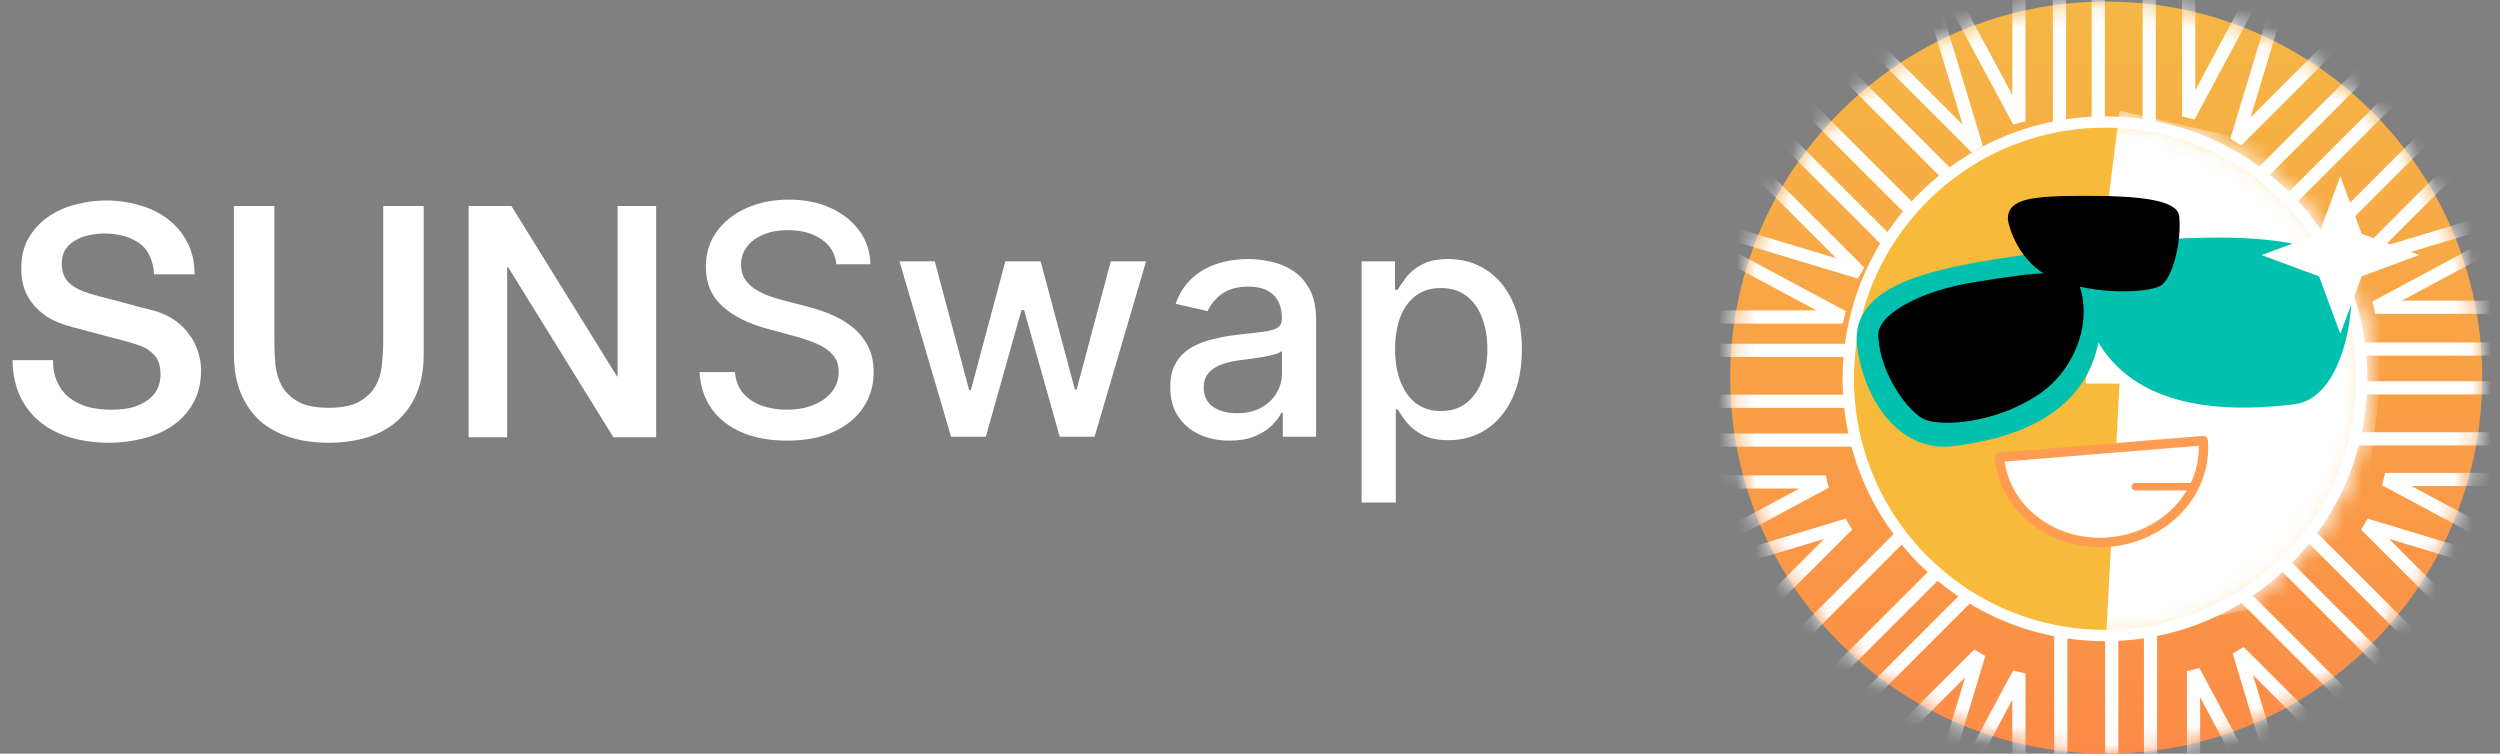 <svg width="136" height="41" viewBox="0 0 136 41" fill="none" xmlns="http://www.w3.org/2000/svg">
<rect x="0" y="0" width="136" height="41" fill="#808080" stroke="none"/>
<path d="M114.579 40.995C125.875 40.995 135.033 31.837 135.033 20.54C135.033 9.243 125.875 0.085 114.579 0.085C103.282 0.085 94.124 9.243 94.124 20.54C94.124 31.837 103.282 40.995 114.579 40.995Z" fill="url(#paint0_linear_18_211)"/>
<mask id="mask0_18_211" style="mask-type:alpha" maskUnits="userSpaceOnUse" x="94" y="0" width="42" height="41">
<path d="M114.579 40.995C125.876 40.995 135.034 31.837 135.034 20.54C135.034 9.243 125.876 0.085 114.579 0.085C103.282 0.085 94.124 9.243 94.124 20.54C94.124 31.837 103.282 40.995 114.579 40.995Z" fill="white"/>
</mask>
<g mask="url(#mask0_18_211)">
<path d="M114.146 -4.797V9.456" stroke="white" stroke-width="0.718"/>
<path d="M112.035 -4.797V9.456" stroke="white" stroke-width="0.718"/>
<path d="M116.918 -4.797V9.456" stroke="white" stroke-width="0.718"/>
<path d="M105.208 -2.02L109.829 6.599V-3.213" stroke="white" stroke-width="0.718"/>
<path d="M123.685 -2.285L119.064 6.335V-3.477" stroke="white" stroke-width="0.718"/>
<path d="M114.878 47.725V33.473" stroke="white" stroke-width="0.718"/>
<path d="M116.989 47.725V33.473" stroke="white" stroke-width="0.718"/>
<path d="M112.107 47.725V33.473" stroke="white" stroke-width="0.718"/>
<path d="M123.95 45.127L119.329 36.508V46.32" stroke="white" stroke-width="0.718"/>
<path d="M105.207 45.26L109.828 36.641V46.453" stroke="white" stroke-width="0.718"/>
<path d="M88.251 21.831H102.503" stroke="white" stroke-width="0.718"/>
<path d="M88.251 23.941H102.503" stroke="white" stroke-width="0.718"/>
<path d="M88.251 19.059H102.503" stroke="white" stroke-width="0.718"/>
<path d="M90.698 30.837L99.317 26.216H89.505" stroke="white" stroke-width="0.718"/>
<path d="M91.622 12.623L100.241 17.244H90.429" stroke="white" stroke-width="0.718"/>
<path d="M140.773 21.098H126.521" stroke="white" stroke-width="0.718"/>
<path d="M140.773 18.988H126.521" stroke="white" stroke-width="0.718"/>
<path d="M140.773 23.871H126.521" stroke="white" stroke-width="0.718"/>
<path d="M137.845 12.095L129.226 16.717H139.038" stroke="white" stroke-width="0.718"/>
<path d="M138.374 30.704L129.755 26.083H139.567" stroke="white" stroke-width="0.718"/>
<path d="M96.202 40.293L106.28 30.215" stroke="white" stroke-width="0.718"/>
<path d="M97.694 41.785L107.772 31.707" stroke="white" stroke-width="0.718"/>
<path d="M94.241 38.334L104.319 28.256" stroke="white" stroke-width="0.718"/>
<path d="M104.831 44.946L107.658 35.584L100.72 42.522" stroke="white" stroke-width="0.718"/>
<path d="M91.138 31.386L100.501 28.558L93.563 35.497" stroke="white" stroke-width="0.718"/>
<path d="M132.823 2.636L122.745 12.714" stroke="white" stroke-width="0.718"/>
<path d="M131.33 1.143L121.252 11.221" stroke="white" stroke-width="0.718"/>
<path d="M134.783 4.596L124.705 14.674" stroke="white" stroke-width="0.718"/>
<path d="M124.501 -1.71L121.674 7.653L128.612 0.715" stroke="white" stroke-width="0.718"/>
<path d="M137.798 11.323L128.436 14.15L135.374 7.212" stroke="white" stroke-width="0.718"/>
<path d="M133.34 39.776L123.262 29.698" stroke="white" stroke-width="0.718"/>
<path d="M134.832 38.282L124.754 28.204" stroke="white" stroke-width="0.718"/>
<path d="M131.38 41.735L121.302 31.657" stroke="white" stroke-width="0.718"/>
<path d="M138.062 31.386L128.699 28.558L135.637 35.497" stroke="white" stroke-width="0.718"/>
<path d="M124.631 44.816L121.804 35.453L128.742 42.391" stroke="white" stroke-width="0.718"/>
<path d="M95.684 3.154L105.762 13.232" stroke="white" stroke-width="0.718"/>
<path d="M94.19 4.647L104.268 14.725" stroke="white" stroke-width="0.718"/>
<path d="M97.643 1.195L107.721 11.273" stroke="white" stroke-width="0.718"/>
<path d="M91.798 11.983L101.161 14.81L94.222 7.872" stroke="white" stroke-width="0.718"/>
<path d="M104.699 -1.313L107.526 8.049L100.588 1.111" stroke="white" stroke-width="0.718"/>
</g>
<path d="M114.513 34.572C122.226 34.572 128.479 28.319 128.479 20.606C128.479 12.892 122.226 6.639 114.513 6.639C106.8 6.639 100.547 12.892 100.547 20.606C100.547 28.319 106.8 34.572 114.513 34.572Z" fill="#F8BA3A" stroke="white" stroke-width="0.615"/>
<mask id="mask1_18_211" style="mask-type:alpha" maskUnits="userSpaceOnUse" x="100" y="6" width="29" height="29">
<path d="M114.645 34.572C122.358 34.572 128.611 28.319 128.611 20.606C128.611 12.892 122.358 6.639 114.645 6.639C106.931 6.639 100.678 12.892 100.678 20.606C100.678 28.319 106.931 34.572 114.645 34.572Z" fill="white" stroke="white" stroke-width="0.615"/>
</mask>
<g mask="url(#mask1_18_211)">
<path fill-rule="evenodd" clip-rule="evenodd" d="M115.303 6.023L113.456 20.869H115.303L114.578 34.562L128.042 32.152L130.485 13.352L124.551 8.134L115.303 6.023Z" fill="white"/>
</g>
<path d="M101.585 18.748C101.903 21.337 103.587 24.03 106.175 23.712C114.959 22.634 113.725 16.989 113.607 15.161C114.243 20.339 118.175 22.239 124.763 21.43C126.724 21.189 127.527 17.357 127.31 15.589C127.038 13.38 121.187 13.056 113.893 13.952C106.599 14.848 101.188 15.512 101.585 18.748Z" fill="#01C1AE" stroke="#01C1AE" stroke-width="1.128" stroke-linecap="round" stroke-linejoin="round"/>
<path d="M114.727 29.49C117.787 29.241 120.083 26.77 119.855 23.972L108.772 24.876C109.001 27.674 111.667 29.74 114.727 29.49Z" fill="white" stroke="#FE9D51" stroke-width="0.513" stroke-linejoin="round"/>
<path d="M116.162 26.477H119.198" stroke="#FE9A54" stroke-width="0.41" stroke-linecap="round" stroke-linejoin="round"/>
<path d="M111.884 15.189C110.104 14.517 109.396 12.734 109.264 11.927C109.264 10.839 110.5 10.691 113.515 10.691C116.53 10.691 118.359 10.938 118.508 11.729C118.656 13.113 118.162 15.189 117.47 15.535C116.778 15.881 114.108 16.03 111.884 15.189Z" fill="black" stroke="black" stroke-width="0.077"/>
<path d="M110.826 21.447C112.732 20.191 113.722 17.768 113.128 15.723C112.789 14.558 110.932 14.843 107.453 15.393C104.352 15.882 101.977 17.24 102.24 18.428C102.372 20.374 103.874 22.429 104.748 22.783C105.622 23.136 108.443 23.017 110.826 21.447Z" fill="black" stroke="black" stroke-width="0.103"/>
<path d="M127.313 9.586L128.472 12.716L131.602 13.874L128.472 15.033L127.313 18.163L126.155 15.033L123.025 13.874L126.155 12.716L127.313 9.586Z" fill="white"/>
<path d="M2.884 19.593C2.884 20.074 2.966 20.485 3.131 20.826C3.295 21.167 3.524 21.448 3.818 21.672C4.112 21.883 4.446 22.042 4.822 22.148C5.21 22.241 5.627 22.288 6.073 22.288C6.555 22.288 6.966 22.236 7.307 22.13C7.647 22.012 7.923 21.866 8.135 21.689C8.346 21.513 8.499 21.314 8.593 21.09C8.687 20.855 8.734 20.62 8.734 20.386C8.734 19.904 8.622 19.552 8.399 19.328C8.188 19.093 7.953 18.929 7.694 18.835C7.248 18.671 6.725 18.518 6.126 18.377C5.539 18.224 4.811 18.03 3.941 17.795C3.401 17.654 2.949 17.472 2.585 17.249C2.232 17.014 1.95 16.756 1.739 16.474C1.527 16.192 1.375 15.892 1.281 15.575C1.198 15.258 1.157 14.935 1.157 14.606C1.157 13.972 1.287 13.426 1.545 12.967C1.815 12.498 2.168 12.11 2.602 11.805C3.037 11.499 3.53 11.276 4.082 11.135C4.634 10.982 5.192 10.906 5.756 10.906C6.414 10.906 7.031 10.994 7.606 11.17C8.194 11.335 8.705 11.587 9.139 11.928C9.586 12.268 9.938 12.691 10.197 13.197C10.455 13.69 10.584 14.265 10.584 14.923H8.382C8.323 14.113 8.047 13.543 7.553 13.214C7.06 12.873 6.432 12.703 5.668 12.703C5.41 12.703 5.145 12.732 4.875 12.791C4.605 12.838 4.358 12.926 4.135 13.056C3.912 13.173 3.724 13.338 3.571 13.549C3.43 13.76 3.36 14.025 3.36 14.342C3.36 14.788 3.495 15.141 3.765 15.399C4.047 15.646 4.411 15.834 4.858 15.963C4.905 15.975 5.087 16.027 5.404 16.121C5.733 16.204 6.097 16.298 6.496 16.403C6.896 16.509 7.283 16.615 7.659 16.721C8.047 16.814 8.323 16.885 8.487 16.932C8.898 17.061 9.257 17.237 9.562 17.46C9.868 17.684 10.12 17.942 10.32 18.236C10.531 18.518 10.684 18.823 10.778 19.152C10.884 19.481 10.937 19.81 10.937 20.139C10.937 20.844 10.79 21.448 10.496 21.954C10.214 22.447 9.838 22.852 9.368 23.169C8.898 23.487 8.364 23.716 7.765 23.857C7.166 24.009 6.555 24.086 5.932 24.086C5.216 24.086 4.54 23.998 3.906 23.821C3.272 23.645 2.72 23.375 2.25 23.011C1.78 22.647 1.404 22.183 1.122 21.619C0.84 21.043 0.693 20.368 0.682 19.593H2.884ZM12.724 11.205H14.926V18.535C14.926 18.958 14.944 19.387 14.979 19.822C15.026 20.256 15.144 20.65 15.332 21.002C15.531 21.343 15.825 21.625 16.213 21.848C16.612 22.071 17.17 22.183 17.887 22.183C18.603 22.183 19.155 22.071 19.543 21.848C19.942 21.625 20.236 21.343 20.424 21.002C20.623 20.65 20.741 20.256 20.776 19.822C20.823 19.387 20.847 18.958 20.847 18.535V11.205H23.049V19.258C23.049 20.068 22.926 20.773 22.679 21.372C22.433 21.971 22.08 22.476 21.622 22.887C21.176 23.287 20.635 23.586 20.001 23.786C19.367 23.986 18.662 24.086 17.887 24.086C17.111 24.086 16.406 23.986 15.772 23.786C15.138 23.586 14.591 23.287 14.133 22.887C13.687 22.476 13.341 21.971 13.094 21.372C12.847 20.773 12.724 20.068 12.724 19.258V11.205ZM25.493 11.205H27.819L33.563 20.474H33.598V11.205H35.695V23.786H33.369L27.642 14.536H27.59V23.786H25.493V11.205Z" fill="white"/>
<path d="M45.5 14.377C45.434 13.788 45.16 13.333 44.68 13.01C44.199 12.682 43.594 12.519 42.865 12.519C42.343 12.519 41.892 12.601 41.511 12.767C41.13 12.929 40.833 13.152 40.622 13.438C40.415 13.72 40.312 14.041 40.312 14.401C40.312 14.704 40.382 14.965 40.523 15.184C40.668 15.404 40.856 15.588 41.088 15.737C41.324 15.882 41.577 16.005 41.846 16.104C42.115 16.199 42.374 16.278 42.623 16.34L43.866 16.663C44.272 16.763 44.688 16.897 45.115 17.067C45.541 17.237 45.937 17.461 46.301 17.738C46.666 18.016 46.96 18.36 47.184 18.77C47.412 19.18 47.526 19.671 47.526 20.242C47.526 20.963 47.339 21.603 46.966 22.162C46.598 22.721 46.061 23.163 45.357 23.486C44.657 23.809 43.81 23.97 42.816 23.97C41.863 23.97 41.038 23.819 40.343 23.517C39.647 23.214 39.102 22.786 38.708 22.231C38.315 21.671 38.097 21.009 38.056 20.242H39.982C40.019 20.702 40.169 21.085 40.429 21.392C40.695 21.694 41.032 21.92 41.442 22.069C41.857 22.214 42.31 22.287 42.803 22.287C43.346 22.287 43.828 22.202 44.251 22.032C44.678 21.858 45.013 21.617 45.258 21.311C45.502 21 45.624 20.638 45.624 20.224C45.624 19.847 45.516 19.538 45.301 19.298C45.09 19.058 44.802 18.859 44.437 18.701C44.077 18.544 43.669 18.405 43.213 18.285L41.709 17.875C40.691 17.597 39.883 17.189 39.286 16.651C38.694 16.112 38.398 15.4 38.398 14.513C38.398 13.78 38.596 13.14 38.994 12.593C39.392 12.046 39.93 11.622 40.61 11.319C41.289 11.013 42.055 10.86 42.909 10.86C43.77 10.86 44.531 11.011 45.189 11.313C45.852 11.616 46.374 12.032 46.755 12.562C47.136 13.088 47.335 13.693 47.352 14.377H45.5ZM51.74 23.759L48.931 14.215H50.851L52.722 21.224H52.815L54.691 14.215H56.611L58.475 21.193H58.569L60.427 14.215H62.347L59.544 23.759H57.649L55.71 16.868H55.568L53.629 23.759H51.74ZM66.887 23.97C66.282 23.97 65.736 23.859 65.247 23.635C64.758 23.407 64.371 23.078 64.085 22.647C63.803 22.216 63.662 21.688 63.662 21.062C63.662 20.524 63.766 20.081 63.973 19.733C64.18 19.385 64.46 19.109 64.812 18.906C65.164 18.703 65.558 18.55 65.992 18.447C66.427 18.343 66.871 18.264 67.322 18.21C67.894 18.144 68.358 18.09 68.714 18.049C69.07 18.003 69.329 17.931 69.491 17.831C69.652 17.732 69.733 17.57 69.733 17.347V17.303C69.733 16.761 69.58 16.34 69.273 16.042C68.971 15.744 68.519 15.594 67.919 15.594C67.293 15.594 66.8 15.733 66.44 16.011C66.084 16.284 65.837 16.589 65.7 16.924L63.954 16.526C64.162 15.947 64.464 15.478 64.862 15.122C65.263 14.762 65.725 14.501 66.247 14.339C66.769 14.174 67.318 14.091 67.894 14.091C68.275 14.091 68.679 14.136 69.106 14.227C69.536 14.314 69.938 14.476 70.311 14.712C70.688 14.948 70.996 15.286 71.237 15.725C71.477 16.16 71.597 16.725 71.597 17.421V23.759H69.783V22.454H69.708C69.588 22.695 69.408 22.931 69.168 23.163C68.927 23.395 68.619 23.587 68.242 23.741C67.865 23.894 67.413 23.97 66.887 23.97ZM67.291 22.479C67.805 22.479 68.244 22.378 68.608 22.175C68.977 21.972 69.257 21.707 69.447 21.379C69.642 21.048 69.739 20.694 69.739 20.317V19.087C69.673 19.153 69.545 19.215 69.354 19.273C69.168 19.327 68.954 19.374 68.714 19.416C68.474 19.453 68.24 19.488 68.012 19.521C67.784 19.55 67.594 19.575 67.44 19.596C67.08 19.642 66.751 19.718 66.452 19.826C66.158 19.934 65.922 20.089 65.744 20.292C65.57 20.491 65.483 20.756 65.483 21.087C65.483 21.547 65.653 21.895 65.992 22.131C66.332 22.363 66.765 22.479 67.291 22.479ZM74.072 27.338V14.215H75.886V15.762H76.041C76.149 15.563 76.305 15.334 76.507 15.072C76.71 14.812 76.992 14.584 77.353 14.389C77.713 14.19 78.189 14.091 78.782 14.091C79.552 14.091 80.24 14.285 80.845 14.675C81.449 15.064 81.924 15.626 82.267 16.359C82.615 17.092 82.79 17.974 82.79 19.006C82.79 20.037 82.618 20.922 82.274 21.659C81.93 22.392 81.458 22.958 80.857 23.355C80.256 23.749 79.571 23.946 78.8 23.946C78.22 23.946 77.746 23.848 77.377 23.654C77.013 23.459 76.727 23.231 76.52 22.97C76.313 22.709 76.153 22.477 76.041 22.274H75.93V27.338H74.072ZM75.892 18.987C75.892 19.658 75.99 20.246 76.184 20.752C76.379 21.257 76.661 21.653 77.029 21.939C77.398 22.22 77.85 22.361 78.384 22.361C78.939 22.361 79.403 22.214 79.776 21.92C80.149 21.622 80.43 21.218 80.621 20.708C80.816 20.199 80.913 19.625 80.913 18.987C80.913 18.357 80.818 17.792 80.627 17.291C80.441 16.79 80.159 16.394 79.782 16.104C79.409 15.814 78.943 15.669 78.384 15.669C77.846 15.669 77.39 15.808 77.017 16.085C76.648 16.363 76.369 16.75 76.178 17.247C75.988 17.744 75.892 18.324 75.892 18.987Z" fill="white"/>
<defs>
<linearGradient id="paint0_linear_18_211" x1="114.579" y1="0.085" x2="114.579" y2="40.995" gradientUnits="userSpaceOnUse">
<stop stop-color="#F5B745"/>
<stop offset="1" stop-color="#FC8B47"/>
</linearGradient>
</defs>
</svg>

